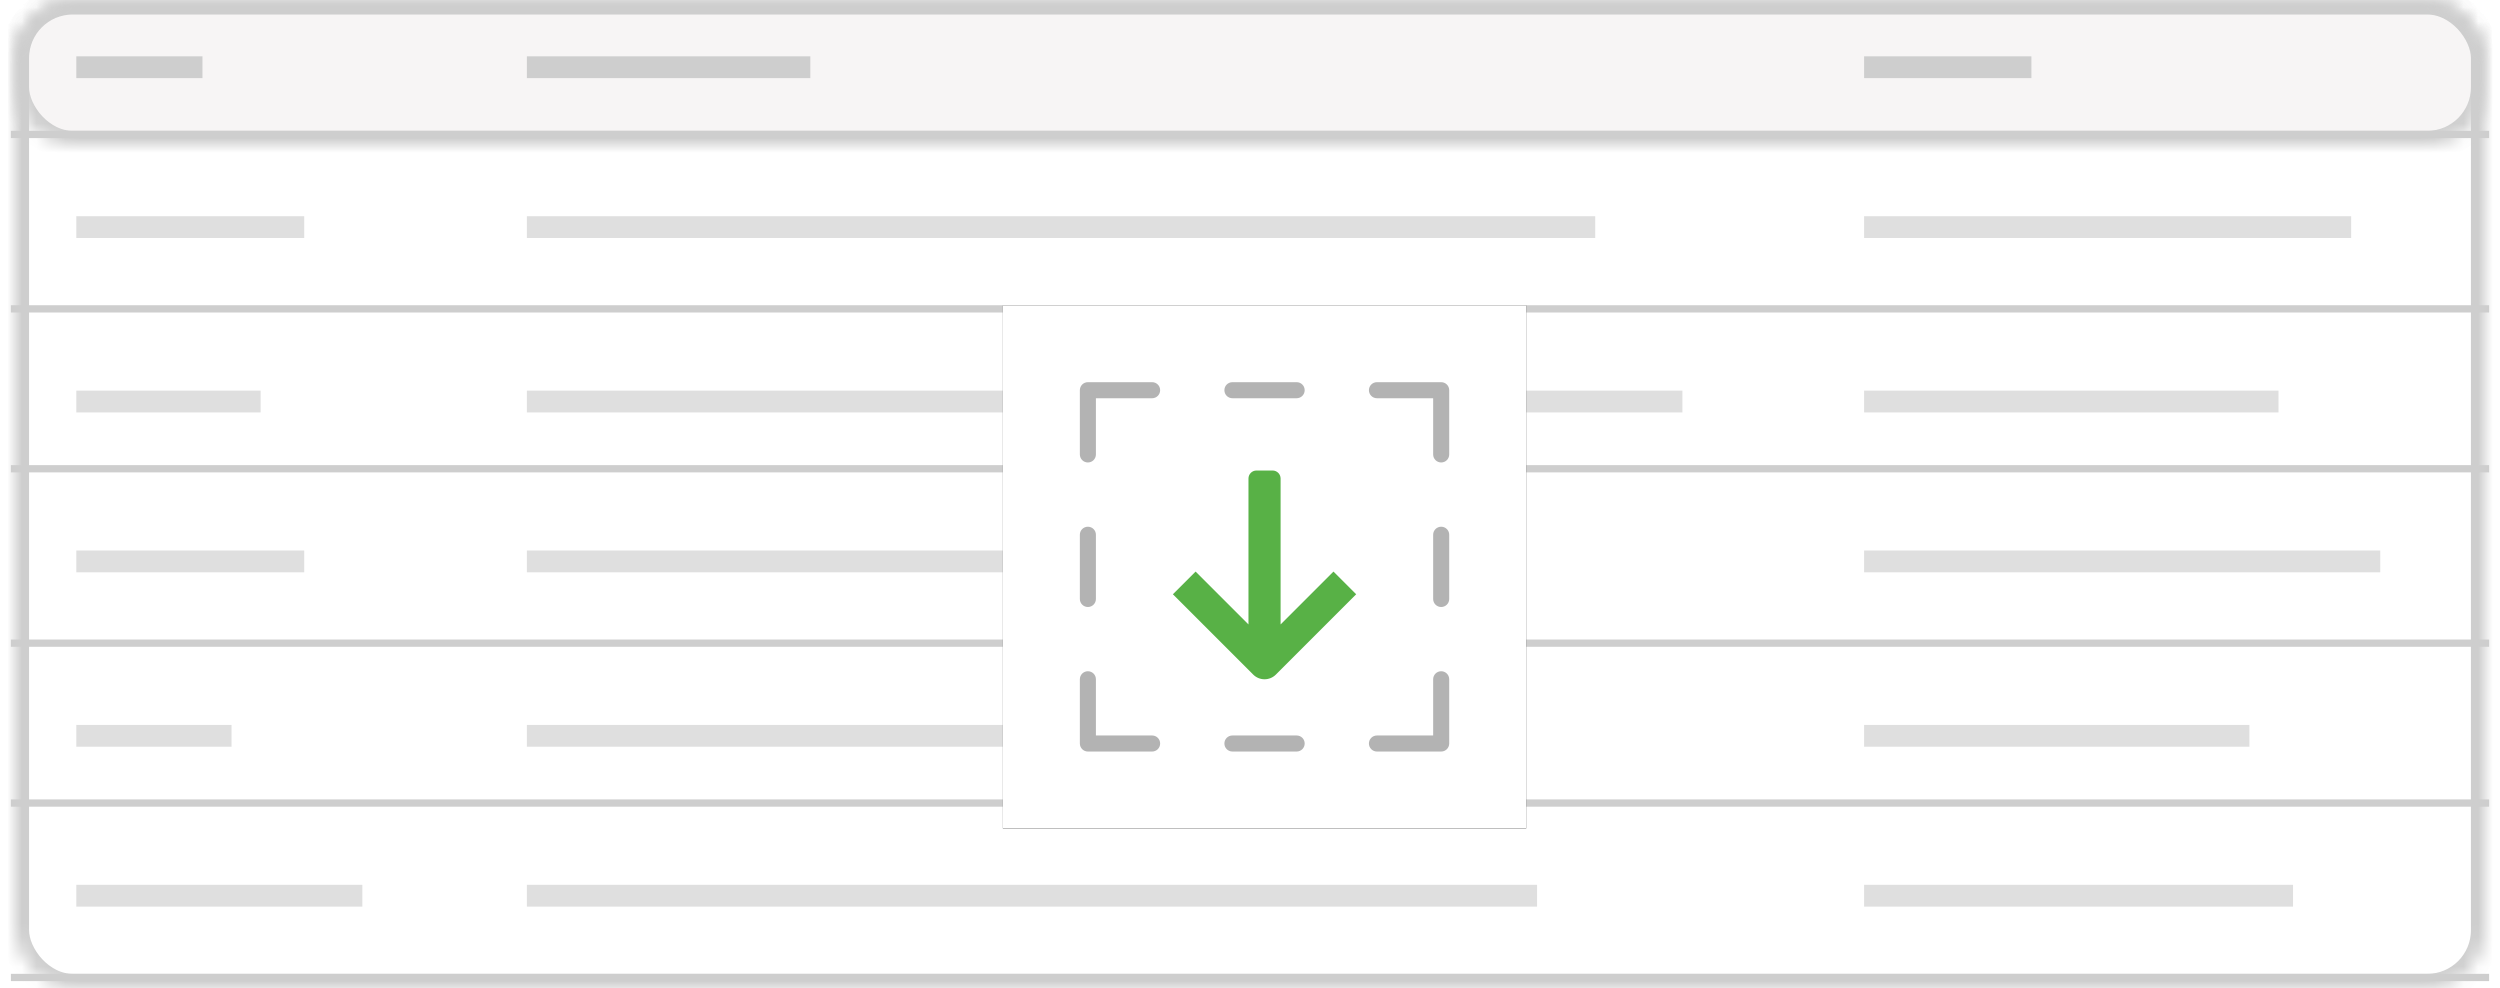 <?xml version="1.0" encoding="UTF-8" standalone="no"?>
<svg width="172px" height="68px" viewBox="0 0 172 68" version="1.1" xmlns="http://www.w3.org/2000/svg" xmlns:xlink="http://www.w3.org/1999/xlink">
    <!-- Generator: Sketch 39.1 (31720) - http://www.bohemiancoding.com/sketch -->
    <title>Group 5</title>
    <desc>Created with Sketch.</desc>
    <defs>
        <rect id="path-1" x="0" y="0" width="170" height="68" rx="4"></rect>
        <mask id="mask-2" maskContentUnits="userSpaceOnUse" maskUnits="objectBoundingBox" x="0" y="0" width="170" height="68" fill="white">
            <use xlink:href="#path-1"></use>
        </mask>
        <rect id="path-3" x="0" y="0" width="170" height="10" rx="4"></rect>
        <mask id="mask-4" maskContentUnits="userSpaceOnUse" maskUnits="objectBoundingBox" x="0" y="0" width="170" height="10" fill="white">
            <use xlink:href="#path-3"></use>
        </mask>
        <rect id="path-5" x="0" y="0" width="36" height="36"></rect>
        <filter x="-50%" y="-50%" width="200%" height="200%" filterUnits="objectBoundingBox" id="filter-6">
            <feOffset dx="0" dy="0" in="SourceAlpha" result="shadowOffsetOuter1"></feOffset>
            <feGaussianBlur stdDeviation="1.5" in="shadowOffsetOuter1" result="shadowBlurOuter1"></feGaussianBlur>
            <feColorMatrix values="0 0 0 0 0   0 0 0 0 0   0 0 0 0 0  0 0 0 0.294 0" type="matrix" in="shadowBlurOuter1"></feColorMatrix>
        </filter>
    </defs>
    <g id="Welcome" stroke="none" stroke-width="1" fill="none" fill-rule="evenodd">
        <g id="Activity-Planner---landing-page" transform="translate(-235, -642)">
            <g id="Group-5" transform="translate(236, 642)">
                <use id="Rectangle-25" stroke="#CECECE" mask="url(#mask-2)" stroke-width="2" fill="#FFFFFF" xlink:href="#path-1"></use>
                <use id="Rectangle-25" stroke="#CECECE" mask="url(#mask-4)" stroke-width="2" fill="#F7F5F5" xlink:href="#path-3"></use>
                <g id="Group-10" transform="translate(0, 9)" stroke="#CECECE" stroke-width="0.5" stroke-linecap="square">
                    <path d="M0,12.25 L170,12.25" id="Line"></path>
                    <path d="M0,0.25 L170,0.25" id="Line"></path>
                </g>
                <g id="Group-9" transform="translate(5, 15)" stroke="#DFDFDF" stroke-width="1.5" stroke-linecap="square">
                    <path d="M0,0.625 L14.18,0.625" id="Line"></path>
                    <path d="M31,0.625 L103,0.625" id="Line-Copy"></path>
                    <path d="M123,0.625 L155.009,0.625" id="Line-Copy"></path>
                </g>
                <g id="Group-9-Copy-5" transform="translate(5, 3)" stroke="#CECECE" stroke-width="1.5" stroke-linecap="square">
                    <path d="M0,1.625 L7.18,1.625" id="Line"></path>
                    <path d="M31,1.625 L49,1.625" id="Line-Copy"></path>
                    <path d="M123,1.625 L133.01,1.625" id="Line-Copy"></path>
                </g>
                <g id="Group-9-Copy" transform="translate(5, 26)" stroke="#DFDFDF" stroke-width="1.5" stroke-linecap="square">
                    <path d="M0,1.625 L11.18,1.625" id="Line"></path>
                    <path d="M31,1.625 L109,1.625" id="Line-Copy"></path>
                    <path d="M123,1.625 L150.01,1.625" id="Line-Copy"></path>
                </g>
                <g id="Group-9-Copy-2" transform="translate(5, 37)" stroke="#DFDFDF" stroke-width="1.5" stroke-linecap="square">
                    <path d="M0,1.625 L14.18,1.625" id="Line"></path>
                    <path d="M31,1.625 L95,1.625" id="Line-Copy"></path>
                    <path d="M123,1.625 L157.01,1.625" id="Line-Copy"></path>
                </g>
                <g id="Group-9-Copy-3" transform="translate(5, 49)" stroke="#DFDFDF" stroke-width="1.5" stroke-linecap="square">
                    <path d="M0,1.625 L9.18,1.625" id="Line"></path>
                    <path d="M31,1.625 L93,1.625" id="Line-Copy"></path>
                    <path d="M123,1.625 L148.01,1.625" id="Line-Copy"></path>
                </g>
                <g id="Group-9-Copy-4" transform="translate(5, 60)" stroke="#DFDFDF" stroke-width="1.5" stroke-linecap="square">
                    <path d="M0,1.625 L18.18,1.625" id="Line"></path>
                    <path d="M31,1.625 L99,1.625" id="Line-Copy"></path>
                    <path d="M123,1.625 L151.01,1.625" id="Line-Copy"></path>
                </g>
                <path d="M0,32.25 L170,32.25" id="Line" stroke="#CECECE" stroke-width="0.5" stroke-linecap="square"></path>
                <path d="M0,44.25 L170,44.25" id="Line" stroke="#CECECE" stroke-width="0.5" stroke-linecap="square"></path>
                <path d="M0,55.25 L170,55.25" id="Line" stroke="#CECECE" stroke-width="0.5" stroke-linecap="square"></path>
                <path d="M0,67.25 L170,67.25" id="Line" stroke="#CECECE" stroke-width="0.5" stroke-linecap="square"></path>
                <g id="Group-11" transform="translate(68, 21)">
                    <g id="Rectangle-26">
                        <use fill="black" fill-opacity="1" filter="url(#filter-6)" xlink:href="#path-5"></use>
                        <use fill="#FFFFFF" fill-rule="evenodd" xlink:href="#path-5"></use>
                    </g>
                    <g id="arrows-color-2_dots-download-copy" transform="translate(5.294, 5.294)">
                        <g id="Group">
                            <path d="M10.496,1.105 L14.916,1.105 C15.221,1.105 15.468,0.858 15.468,0.552 C15.468,0.247 15.221,0 14.916,0 L10.496,0 C10.191,0 9.944,0.247 9.944,0.552 C9.944,0.858 10.191,1.105 10.496,1.105 L10.496,1.105 Z" id="Shape" fill="#B3B3B3"></path>
                            <path d="M14.916,24.307 L10.496,24.307 C10.191,24.307 9.944,24.554 9.944,24.859 C9.944,25.164 10.191,25.412 10.496,25.412 L14.916,25.412 C15.221,25.412 15.468,25.164 15.468,24.859 C15.468,24.554 15.221,24.307 14.916,24.307 L14.916,24.307 Z" id="Shape" fill="#B3B3B3"></path>
                            <path d="M0.552,15.468 C0.858,15.468 1.105,15.221 1.105,14.916 L1.105,10.496 C1.105,10.191 0.858,9.944 0.552,9.944 C0.247,9.944 0,10.191 0,10.496 L0,14.916 C0,15.221 0.247,15.468 0.552,15.468 L0.552,15.468 Z" id="Shape" fill="#B3B3B3"></path>
                            <path d="M24.859,9.944 C24.554,9.944 24.307,10.191 24.307,10.496 L24.307,14.916 C24.307,15.221 24.554,15.468 24.859,15.468 C25.165,15.468 25.412,15.221 25.412,14.916 L25.412,10.496 C25.412,10.191 25.165,9.944 24.859,9.944 L24.859,9.944 Z" id="Shape" fill="#B3B3B3"></path>
                            <path d="M4.972,0 L0.552,0 C0.247,0 0,0.247 0,0.552 L0,4.972 C0,5.277 0.247,5.524 0.552,5.524 C0.858,5.524 1.105,5.277 1.105,4.972 L1.105,1.105 L4.972,1.105 C5.277,1.105 5.524,0.858 5.524,0.552 C5.524,0.247 5.277,0 4.972,0 L4.972,0 Z" id="Shape" fill="#B3B3B3"></path>
                            <path d="M24.859,0 L20.44,0 C20.135,0 19.887,0.247 19.887,0.552 C19.887,0.858 20.135,1.105 20.44,1.105 L24.307,1.105 L24.307,4.972 C24.307,5.277 24.554,5.524 24.859,5.524 C25.165,5.524 25.412,5.277 25.412,4.972 L25.412,0.552 C25.412,0.247 25.165,0 24.859,0 L24.859,0 Z" id="Shape" fill="#B3B3B3"></path>
                            <path d="M24.859,19.887 C24.554,19.887 24.307,20.135 24.307,20.44 L24.307,24.307 L20.44,24.307 C20.135,24.307 19.887,24.554 19.887,24.859 C19.887,25.164 20.135,25.412 20.44,25.412 L24.859,25.412 C25.165,25.412 25.412,25.164 25.412,24.859 L25.412,20.44 C25.412,20.135 25.165,19.887 24.859,19.887 L24.859,19.887 Z" id="Shape" fill="#B3B3B3"></path>
                            <path d="M4.972,24.307 L1.105,24.307 L1.105,20.44 C1.105,20.135 0.858,19.887 0.552,19.887 C0.247,19.887 0,20.135 0,20.44 L0,24.859 C0,25.164 0.247,25.412 0.552,25.412 L4.972,25.412 C5.277,25.412 5.524,25.164 5.524,24.859 C5.524,24.554 5.277,24.307 4.972,24.307 L4.972,24.307 Z" id="Shape" fill="#B3B3B3"></path>
                            <path d="M13.811,16.668 L13.811,6.629 C13.811,6.324 13.563,6.077 13.258,6.077 L12.153,6.077 C11.848,6.077 11.601,6.324 11.601,6.629 L11.601,16.668 L7.963,13.03 L6.4,14.592 L11.925,20.116 C12.141,20.332 12.423,20.44 12.706,20.44 C12.989,20.44 13.271,20.332 13.487,20.116 L19.011,14.592 L17.449,13.03 L13.811,16.668 L13.811,16.668 Z" id="Shape" fill="#58B146"></path>
                        </g>
                    </g>
                </g>
            </g>
        </g>
    </g>
</svg>